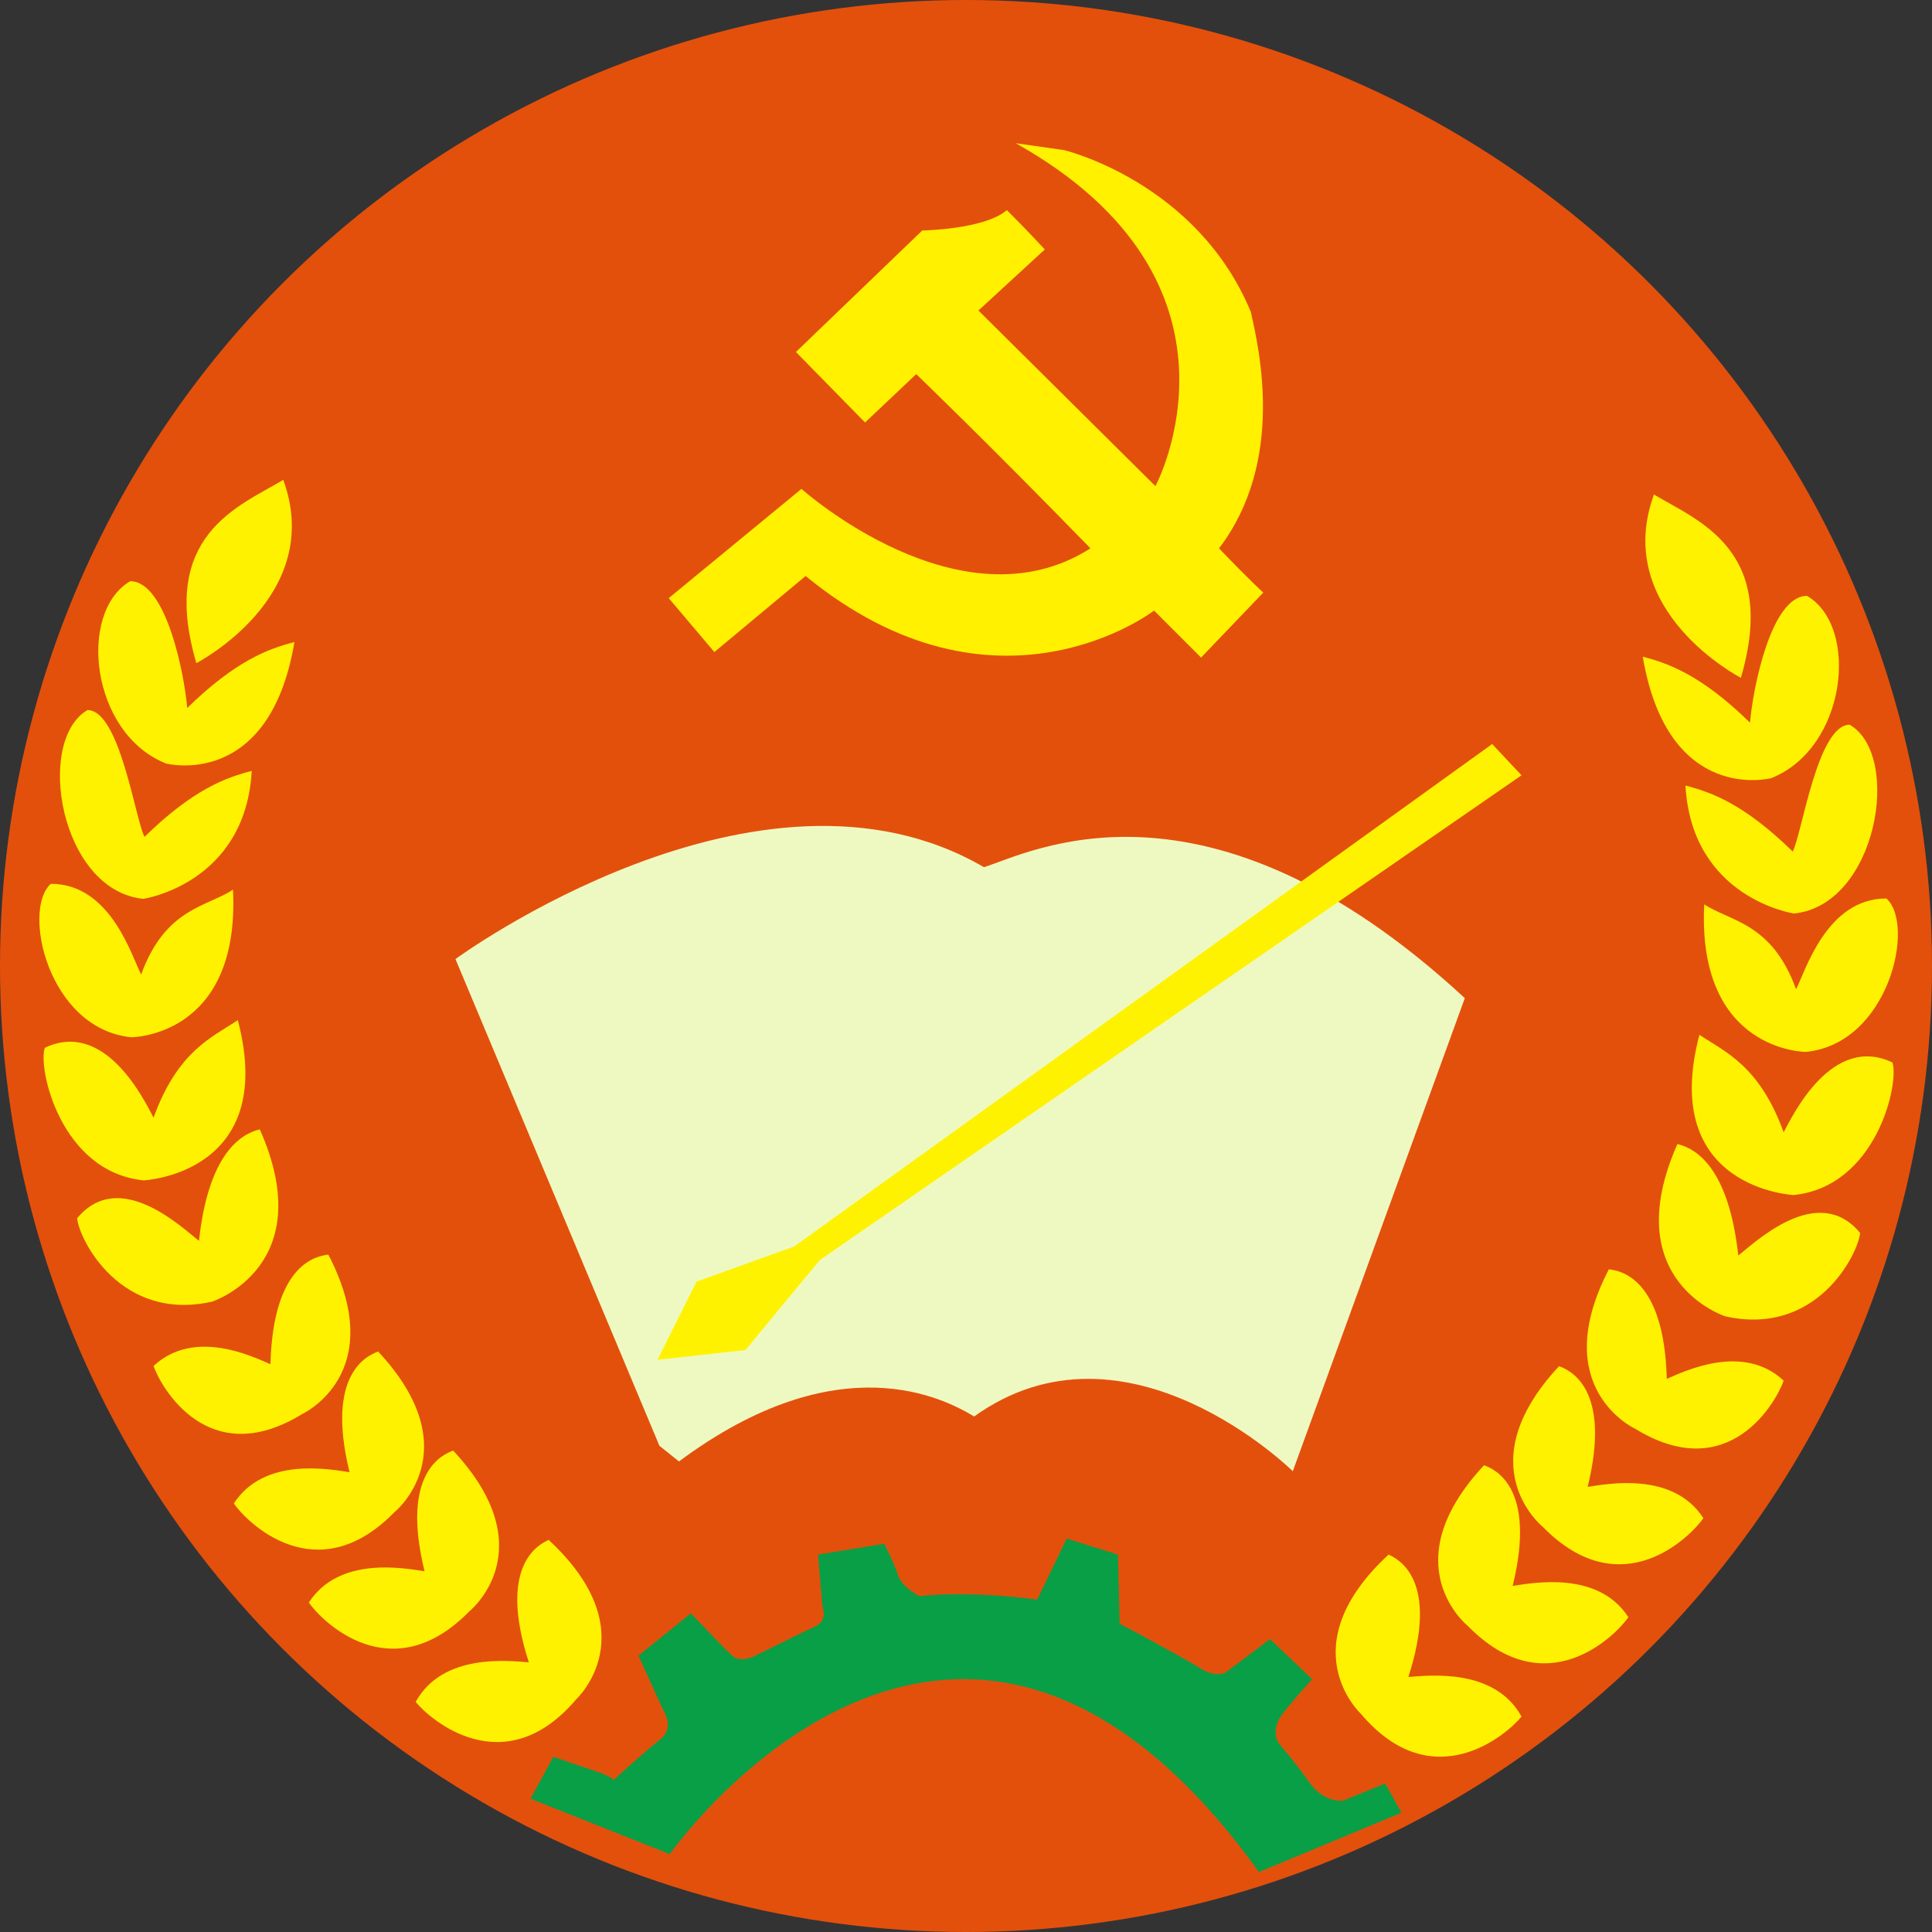 <?xml version="1.0" encoding="utf-8"?>
<!-- Generator: Adobe Illustrator 17.0.0, SVG Export Plug-In . SVG Version: 6.00 Build 0)  -->
<!DOCTYPE svg PUBLIC "-//W3C//DTD SVG 1.1//EN" "http://www.w3.org/Graphics/SVG/1.1/DTD/svg11.dtd">
<svg version="1.1" xmlns="http://www.w3.org/2000/svg" xmlns:xlink="http://www.w3.org/1999/xlink" x="0px" y="0px" width="163px"
	 height="163px" viewBox="0 0 163 163" enable-background="new 0 0 163 163" xml:space="preserve">
<rect x="0" y="0" width="163" height="163" fill="#333333" stroke="none"/>
<g id="Layer_1">
</g>
<g id="Layer_2">
</g>
<g id="Layer_3">
	<g>
		<circle fill-rule="evenodd" clip-rule="evenodd" fill="#E3500C" cx="81.5" cy="81.5" r="81.5"/>
		<path fill-rule="evenodd" clip-rule="evenodd" fill="#EEF9C1" d="M38.426,80.914c0,0,25.619-18.802,44.586-7.752
			c3.793-1.155,18.637-9.236,40.573,11.05c-14.514,39.913-14.514,39.913-14.514,39.913s-14.019-13.854-26.883-4.618
			c-2.474-1.484-11.38-6.267-24.904,3.793c-1.649-1.319-1.649-1.319-1.649-1.319L38.426,80.914z"/>
		<polygon fill-rule="evenodd" clip-rule="evenodd" fill="#FFF200" points="55.469,114.725 62.891,113.9 69.158,106.314 
			128.368,65.411 125.894,62.772 67.014,105.159 58.767,108.128 		"/>
		<g>
			<path fill-rule="evenodd" clip-rule="evenodd" fill="#FFF200" d="M114.802,144.577c0,0-6.061-5.628,2.35-13.421
				c0.804,0.371,4.329,2.103,1.67,10.329c1.67-0.124,7.278-0.804,9.545,3.34C127.234,146.247,120.925,151.813,114.802,144.577z"/>
			<path fill-rule="evenodd" clip-rule="evenodd" fill="#FFF200" d="M123.836,137.176c0,0-6.452-5.175,1.373-13.556
				c0.829,0.312,4.47,1.784,2.413,10.181c1.657-0.244,7.2-1.328,9.762,2.641C136.355,137.942,130.466,143.95,123.836,137.176z"/>
			<path fill-rule="evenodd" clip-rule="evenodd" fill="#FFF200" d="M130.164,128.819c0,0-6.452-5.175,1.373-13.556
				c0.829,0.312,4.47,1.784,2.413,10.181c1.657-0.244,7.2-1.328,9.762,2.641C142.684,129.586,136.795,135.594,130.164,128.819z"/>
			<path fill-rule="evenodd" clip-rule="evenodd" fill="#FFF200" d="M137.93,120.527c0,0-7.399-3.412-2.193-13.436
				c0.86,0.097,4.663,0.624,4.886,9.243c1.495-0.644,6.431-3.056,9.861,0.149C149.903,118.186,145.908,125.441,137.93,120.527z"/>
			<path fill-rule="evenodd" clip-rule="evenodd" fill="#FFF200" d="M145.552,111.055c0,0-9.164-2.968-4.031-14.534
				c1.608,0.384,4.329,2.041,5.133,9.401c1.318-0.995,6.68-6.247,10.281-1.901C156.763,105.818,153.272,112.787,145.552,111.055z"/>
			<path fill-rule="evenodd" clip-rule="evenodd" fill="#FFF200" d="M151.324,100.823c0,0-11.365-0.529-7.948-13.517
				c2.165,1.443,5.071,2.598,7.108,8.226c0.774-1.459,4.074-8.311,9.175-5.894C160.262,91.339,158.344,100.108,151.324,100.823z"/>
			<path fill-rule="evenodd" clip-rule="evenodd" fill="#FFF200" d="M152.37,88.749c0,0-9.2,0.003-8.588-12.452
				c2.165,1.443,5.712,1.532,7.749,7.161c0.774-1.459,2.545-7.655,7.617-7.655C161.622,77.966,159.39,88.034,152.37,88.749z"/>
			<path fill-rule="evenodd" clip-rule="evenodd" fill="#FFF200" d="M151.353,77.072c0,0-8.618-1.27-9.152-10.795
				c2.165,0.557,4.936,1.545,9.048,5.566c0.774-1.459,2.085-10.7,4.806-10.7C160.508,63.741,158.373,76.357,151.353,77.072z"/>
			<path fill-rule="evenodd" clip-rule="evenodd" fill="#FFF200" d="M149.435,65.651c0,0-8.719,2.296-10.837-10.245
				c2.165,0.557,4.936,1.545,9.048,5.566c0.244-2.928,1.791-10.7,4.806-10.7C156.906,52.87,155.808,63.123,149.435,65.651z"/>
			<path fill-rule="evenodd" clip-rule="evenodd" fill="#FFF200" d="M146.874,57.185c0,0-10.92-5.628-7.333-15.462
				C143.253,43.95,150.063,46.362,146.874,57.185z"/>
		</g>
		<g>
			<path fill-rule="evenodd" clip-rule="evenodd" fill="#FFF200" d="M48.638,143.34c0,0,6.061-5.628-2.35-13.421
				c-0.804,0.371-4.329,2.103-1.67,10.329c-1.67-0.124-7.278-0.804-9.545,3.34C36.206,145.01,42.515,150.576,48.638,143.34z"/>
			<path fill-rule="evenodd" clip-rule="evenodd" fill="#FFF200" d="M39.605,135.939c0,0,6.452-5.175-1.373-13.556
				c-0.829,0.312-4.47,1.784-2.413,10.181c-1.657-0.244-7.2-1.328-9.762,2.641C27.085,136.705,32.974,142.713,39.605,135.939z"/>
			<path fill-rule="evenodd" clip-rule="evenodd" fill="#FFF200" d="M33.276,127.582c0,0,6.452-5.175-1.373-13.556
				c-0.829,0.312-4.47,1.784-2.413,10.181c-1.657-0.244-7.2-1.328-9.762,2.641C20.756,128.349,26.646,134.357,33.276,127.582z"/>
			<path fill-rule="evenodd" clip-rule="evenodd" fill="#FFF200" d="M25.51,119.29c0,0,7.399-3.412,2.193-13.436
				c-0.86,0.097-4.663,0.624-4.886,9.243c-1.495-0.644-6.431-3.056-9.861,0.149C13.537,116.949,17.532,124.204,25.51,119.29z"/>
			<path fill-rule="evenodd" clip-rule="evenodd" fill="#FFF200" d="M17.889,109.818c0,0,9.164-2.968,4.031-14.534
				c-1.608,0.384-4.329,2.041-5.133,9.401c-1.318-0.995-6.68-6.247-10.281-1.901C6.678,104.581,10.168,111.55,17.889,109.818z"/>
			<path fill-rule="evenodd" clip-rule="evenodd" fill="#FFF200" d="M12.116,99.586c0,0,11.365-0.529,7.948-13.517
				c-2.165,1.443-5.071,2.598-7.108,8.226c-0.774-1.459-4.074-8.311-9.175-5.894C3.178,90.102,5.097,98.871,12.116,99.586z"/>
			<path fill-rule="evenodd" clip-rule="evenodd" fill="#FFF200" d="M11.07,87.512c0,0,9.2,0.003,8.588-12.452
				c-2.165,1.443-5.712,1.532-7.749,7.161c-0.774-1.459-2.545-7.655-7.617-7.655C1.819,76.729,4.05,86.797,11.07,87.512z"/>
			<path fill-rule="evenodd" clip-rule="evenodd" fill="#FFF200" d="M12.087,75.835c0,0,8.618-1.27,9.152-10.795
				c-2.165,0.557-4.936,1.545-9.048,5.566c-0.774-1.459-2.084-10.7-4.806-10.7C2.932,62.504,5.067,75.12,12.087,75.835z"/>
			<path fill-rule="evenodd" clip-rule="evenodd" fill="#FFF200" d="M14.005,64.414c0,0,8.719,2.296,10.837-10.245
				c-2.165,0.557-4.936,1.545-9.048,5.566c-0.244-2.928-1.791-10.7-4.806-10.7C6.535,51.633,7.632,61.886,14.005,64.414z"/>
			<path fill-rule="evenodd" clip-rule="evenodd" fill="#FFF200" d="M16.566,55.948c0,0,10.92-5.628,7.333-15.462
				C20.188,42.713,13.377,45.125,16.566,55.948z"/>
		</g>
		<path fill-rule="evenodd" clip-rule="evenodd" fill="#099F46" d="M44.758,151.759l11.747,4.669c0,0,24.032-34.194,49.712,1.511
			l12.024-5.004l-1.377-2.465l-3.552,1.45c0,0-1.595,0.217-2.827-1.522c-1.232-1.74-2.61-3.335-2.61-3.335s-0.797-1.087,0.435-2.61
			c1.232-1.522,2.392-2.784,2.392-2.784l-3.552-3.378l-3.77,2.827c0,0-0.87,0.435-2.102-0.362s-6.814-3.77-6.814-3.77l-0.145-5.829
			l-4.32-1.348l-2.495,5.147c0,0-5.582-0.797-9.932-0.29c-0.725-0.362-1.74-1.16-1.885-2.03c-0.58-1.45-1.087-2.392-1.087-2.392
			l-5.582,0.913l0.362,4.38c0,0,0.507,1.16-0.58,1.667c-1.087,0.507-5.075,2.48-5.075,2.48s-1.232,0.668-1.957,0
			c-0.725-0.668-3.48-3.568-3.48-3.568l-4.422,3.568l2.102,4.624c0,0,1.015,1.45-0.29,2.465s-3.915,3.407-3.915,3.407
			s-0.145-0.29-1.45-0.725s-3.625-1.244-3.625-1.244L44.758,151.759z"/>
		<path fill="#FFF100" d="M67.151,29.697l10.657-10.25c0,0,5.273-0.09,7.14-1.723c1.846,1.846,3.2,3.324,3.2,3.324l-5.598,5.15
			l14.932,14.815c0,0,9.216-17.148-11.782-28.93c4.083,0.583,4.083,0.583,4.083,0.583s11.199,2.683,15.748,13.649
			c0.7,3.15,2.916,12.599-2.683,19.948c2.566,2.683,3.733,3.733,3.733,3.733l-5.249,5.483l-3.966-3.966
			c0,0-13.299,10.266-29.397-2.916c-7.699,6.416-7.699,6.416-7.699,6.416l-3.85-4.55l11.199-9.216c0,0,13.415,12.015,24.381,5.016
			C83.25,37.279,77.3,31.563,77.3,31.563l-4.316,4.083L67.151,29.697z"/>
	</g>
</g>
</svg>
